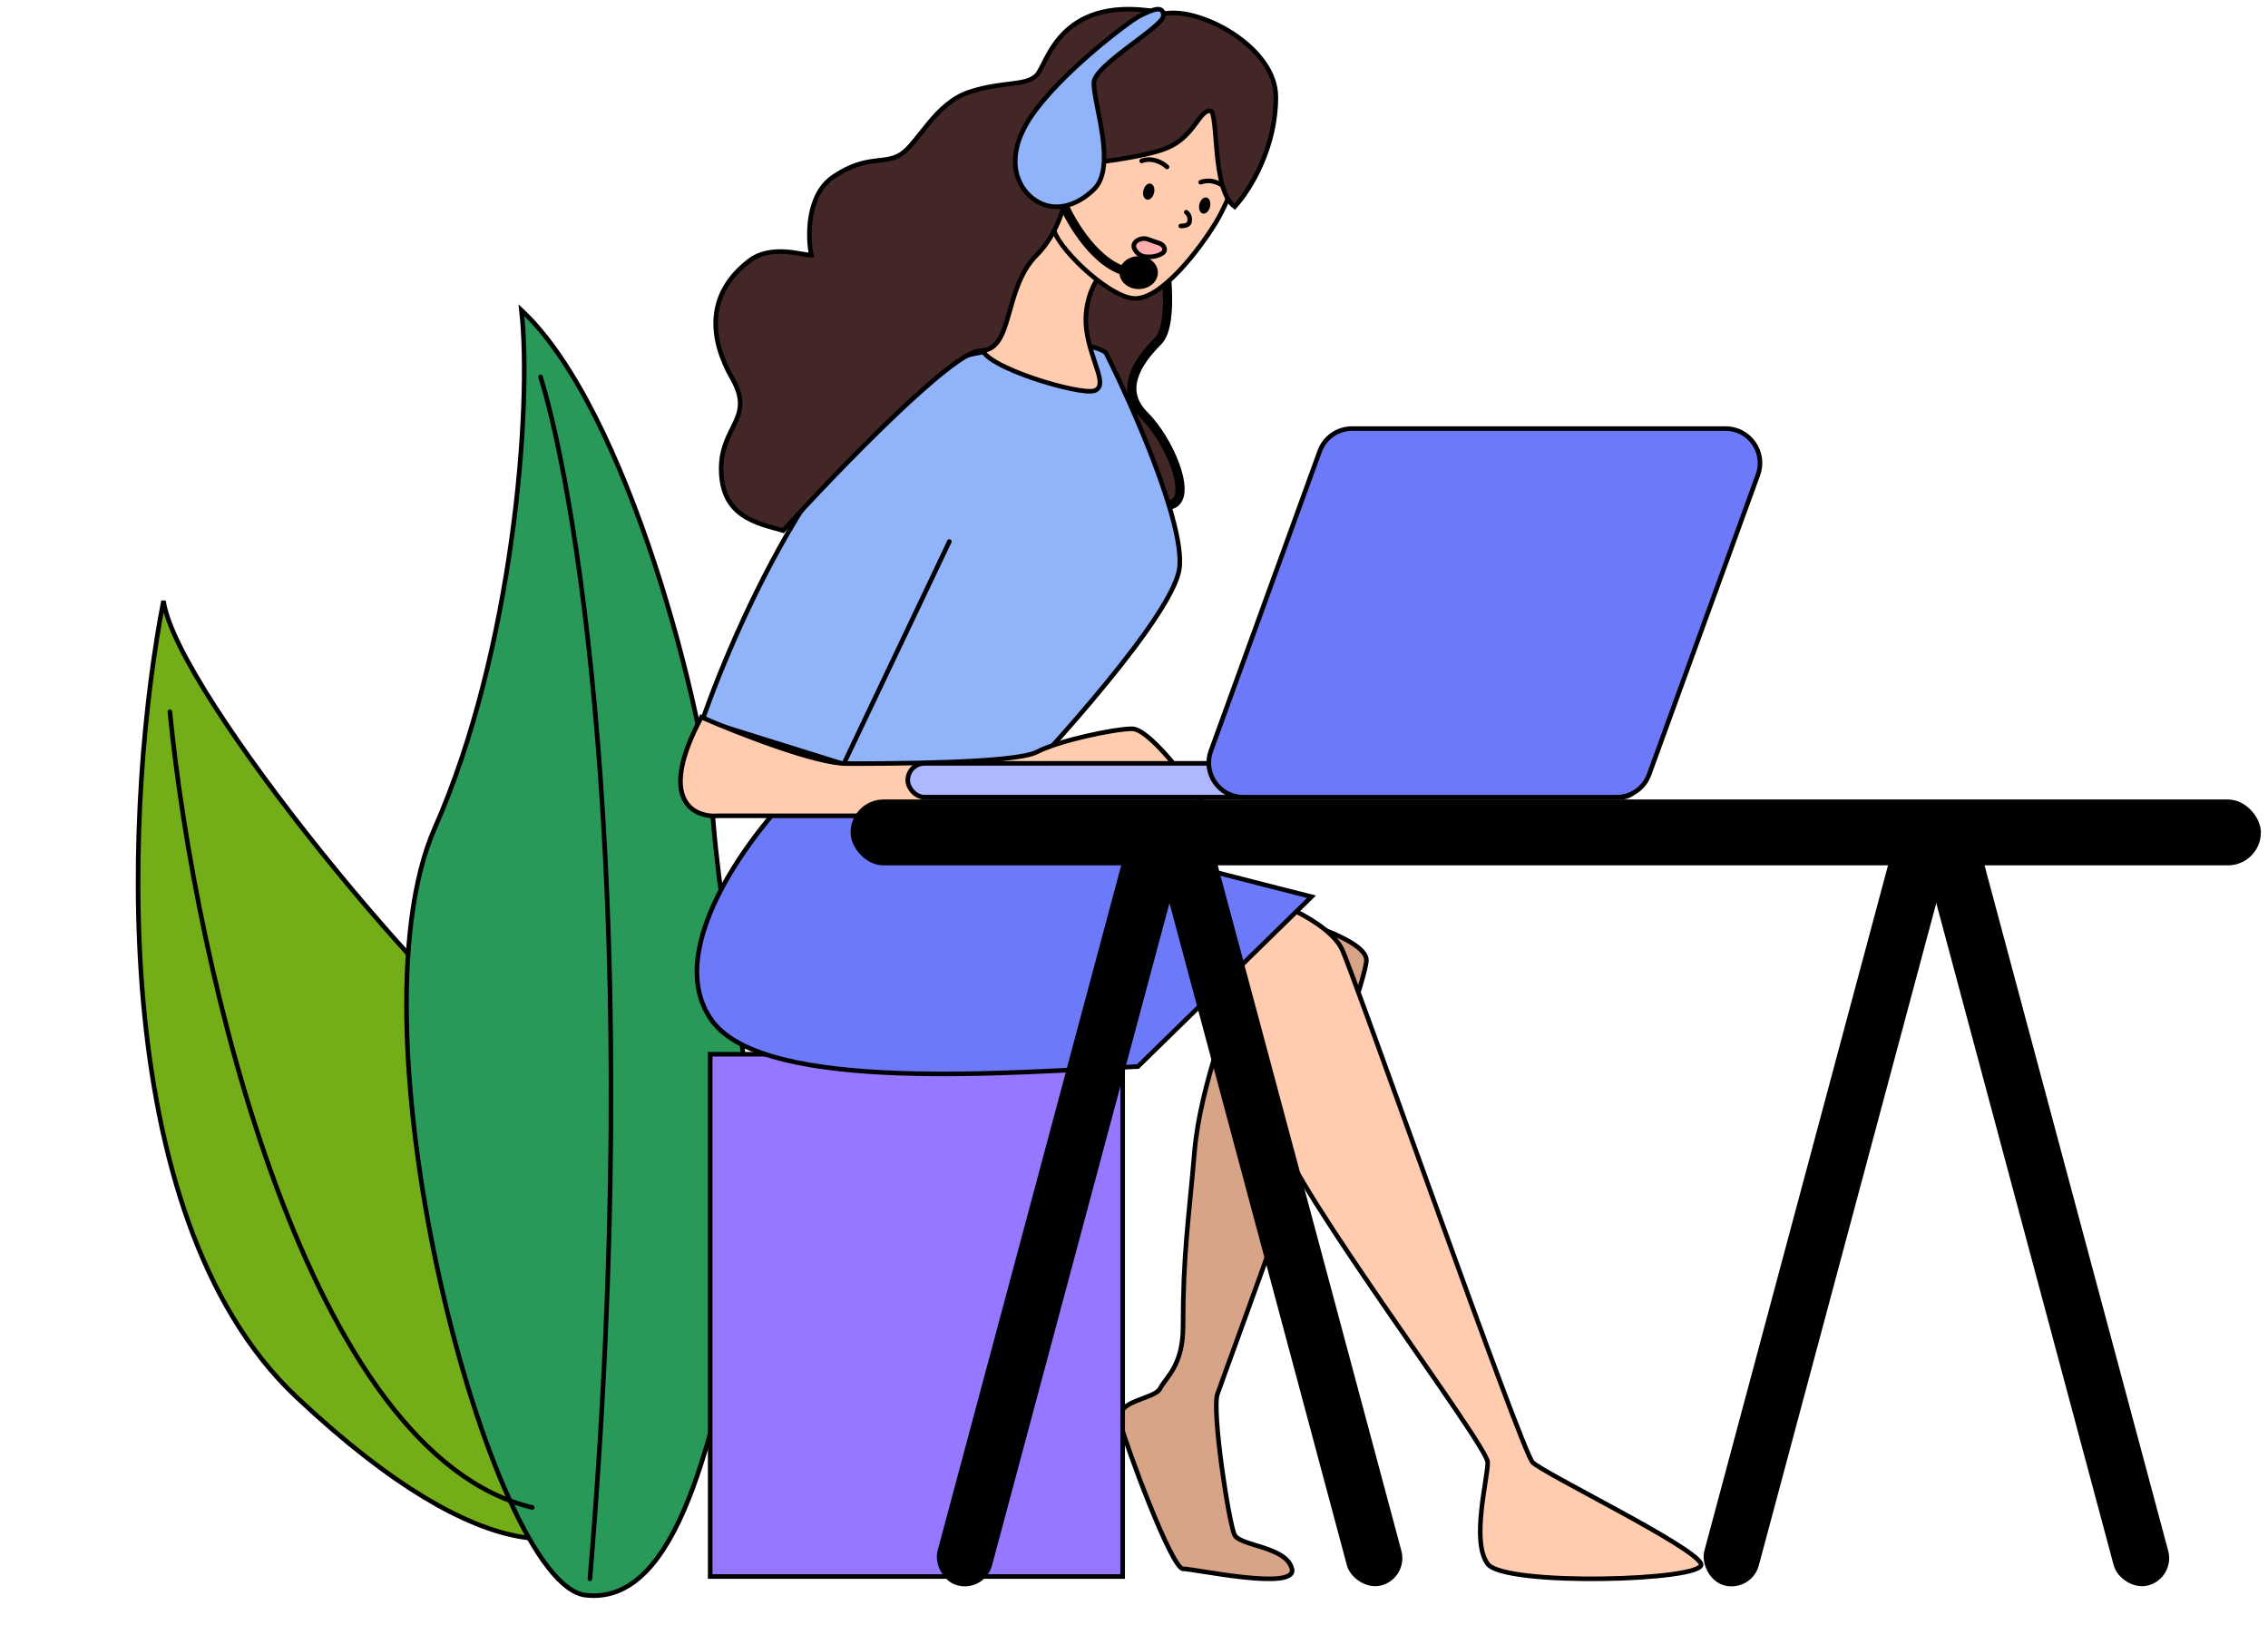 <svg width="247" height="177" viewBox="0 0 247 177" fill="none" xmlns="http://www.w3.org/2000/svg">
<path d="M126.1 37.157C128.013 35.244 126.897 27.595 126.1 24.009L122.216 22.515L111.16 29.387L117.136 53.293C120.124 54.189 126.459 55.743 127.893 54.787C129.686 53.592 127.296 47.914 124.606 45.225C121.917 42.535 123.71 39.547 126.1 37.157Z" fill="#432727" stroke="black" stroke-linecap="round"/>
<path d="M58.319 116.876C66.119 121.554 66.849 150.391 66.239 164.224C63.758 168.51 53.497 172.091 32.293 152.133C11.089 132.174 13.8 86.012 17.805 65.425C19.154 75.362 48.569 111.027 58.319 116.876Z" fill="#73AD18" stroke="black" stroke-width="0.5"/>
<path d="M56.788 33.78C57.97 44.329 55.884 70.852 47.367 90.13C37.493 112.479 53.488 172.521 63.779 173.706C74.069 174.89 77.686 155.488 80.962 140.83C84.237 126.171 78.878 104.503 77.686 89.553C76.733 77.593 68.429 44.628 56.788 33.78Z" fill="#299959" stroke="black" stroke-width="0.5"/>
<path d="M128.841 144.442C128.841 136.464 129.466 132.782 130.089 125.417C130.713 118.053 134.458 108.847 134.458 108.847L127.594 105.779L134.458 98.414C139.242 99.437 148.81 102.096 148.81 104.551C148.81 107.62 133.21 149.966 132.586 151.807C131.962 153.648 133.834 165.922 134.458 167.15C135.082 168.377 140.074 168.377 140.698 170.832C141.322 173.287 130.089 170.832 128.841 170.832C127.593 170.832 122.602 157.33 121.978 154.875C121.354 152.421 125.722 152.421 126.346 151.193C126.97 149.966 128.841 148.738 128.841 144.442Z" fill="#D8A488" stroke="black" stroke-width="0.5"/>
<path d="M146.125 103.314C145.147 101.347 142.049 99.626 140.622 99.012L132.674 100.855C134.508 106.591 138.421 119.17 139.4 123.594C140.622 129.126 162.021 157.396 162.021 159.239C162.021 161.083 160.187 167.843 162.021 170.302C163.855 172.76 185.865 172.145 185.253 170.302C184.642 168.458 168.135 160.468 166.912 159.239C165.689 158.01 147.348 105.772 146.125 103.314Z" fill="#FFCCAF" stroke="black" stroke-width="0.5"/>
<rect x="77.345" y="114.8" width="44.92" height="56.873" fill="#9578FF" stroke="black" stroke-width="0.5"/>
<path d="M77.587 111.206C71.733 103.318 82.462 89.431 89.17 83.473C93.643 85.322 102.952 86.185 104.416 87.171C105.879 88.157 130.638 94.566 142.834 97.648L123.93 116.136C110.514 116.753 83.441 119.094 77.587 111.206Z" fill="#6C79F9" stroke="black" stroke-width="0.5"/>
<path d="M128.461 61.777C128.956 56.851 123.306 44.126 120.419 38.379C118.563 37.148 114.233 37.148 106.809 38.379C92.124 40.815 80.621 66.703 76.497 78.402L108.046 88.254C114.645 81.481 127.966 66.703 128.461 61.777Z" fill="#91B3FA" stroke="black" stroke-width="0.5"/>
<path d="M92.216 83.15C88.806 83.15 80.241 79.78 76.385 78.095C71.514 87.194 75.573 89.047 78.212 88.837H129.968C131.186 88.205 131.186 86.941 129.968 85.677C128.75 84.414 125.097 79.359 123.27 79.359C121.443 79.359 115.354 80.622 112.919 81.886C110.483 83.15 96.478 83.15 92.216 83.15Z" fill="#FFCCAF" stroke="black" stroke-width="0.5"/>
<path d="M118.331 35.961C117.853 32.51 119.725 29.705 120.124 29.91L112.952 22.515C110.96 26.829 106.976 35.95 106.976 37.922C106.976 39.895 117.733 43.133 119.228 42.535C120.722 41.938 118.809 39.413 118.331 35.961Z" fill="#FFCCAF" stroke="black" stroke-width="0.5"/>
<path d="M132.463 24.143C133.929 21.706 136.274 15.796 135.663 12.953C136.274 12.546 133.074 10.981 128.186 9.519C122.077 7.691 114.746 22.925 114.746 24.753C114.746 26.581 120.59 32.326 123.5 32.5C126.41 32.674 130.63 27.19 132.463 24.143Z" fill="#FFCCAF" stroke="black" stroke-width="0.5"/>
<path d="M125.031 26.056C125.436 26.212 125.858 26.358 126.248 26.483C126.802 26.662 127.072 27.277 126.579 27.586C126.194 27.827 125.642 28.004 124.884 27.968C124.205 27.936 123.791 27.567 123.549 27.085C123.18 26.35 124.264 25.759 125.031 26.056Z" fill="#FFAEAE" stroke="black" stroke-width="0.5"/>
<ellipse cx="125.104" cy="20.865" rx="0.597" ry="0.896" transform="rotate(13.335 125.104 20.865)" fill="black"/>
<ellipse cx="131.199" cy="22.381" rx="0.597" ry="0.896" transform="rotate(13.335 131.199 22.381)" fill="black"/>
<path d="M129.192 23.112C129.716 23.492 129.567 24.185 129.491 24.307C129.415 24.43 129.193 24.606 128.595 24.606" stroke="black" stroke-width="0.5" stroke-linecap="round"/>
<path d="M127.093 18.176C126.677 17.77 125.543 17.072 124.332 17.521" stroke="black" stroke-width="0.5" stroke-linecap="round"/>
<path d="M133.524 20.497C133.109 20.092 131.975 19.393 130.763 19.843" stroke="black" stroke-width="0.5" stroke-linecap="round"/>
<path d="M138.95 10.562C138.95 5.176 130.882 0.853 126.997 1.465C115.343 -0.983 114.117 6.973 112.89 8.198C111.663 9.422 109.21 8.81 105.53 10.034C101.85 11.258 100.01 15.542 98.169 16.767C96.329 17.991 94.489 16.767 90.809 19.215C87.865 21.174 87.947 25.744 88.356 27.784C87.333 27.784 83.979 26.583 81.609 28.396C76.796 32.077 77.315 36.965 79.769 41.249C82.222 45.534 78.541 46.38 78.541 51.042C78.541 56.281 82.426 56.959 85.288 57.775C91.218 51.246 103.812 38.189 106.756 38.189C110.436 38.189 109.21 31.456 112.89 27.784C115.834 24.846 116.57 20.031 116.57 17.991C119.023 17.787 124.544 17.134 126.997 16.154C130.064 14.93 130.552 12.056 131.778 12.056C132.76 12.056 131.904 20.678 134.468 22.515C136.308 20.475 138.95 15.948 138.95 10.562Z" fill="#432727" stroke="black" stroke-width="0.5"/>
<path d="M119.126 9.03C119.126 7.077 126.7 2.926 126.698 1.705C126.697 0.484 125.436 1.094 124.175 1.705L124.175 1.705C122.914 2.315 114.078 9.03 111.554 13.914C109.535 17.82 110.924 20.628 112.817 21.849C114.711 23.07 117.107 22.582 119.126 20.628C121.65 18.187 119.126 11.472 119.126 9.03Z" fill="#91B3FA" stroke="black" stroke-width="0.5"/>
<path d="M115.941 22.515C117.02 24.905 120.085 29.686 123.71 29.686" stroke="black"/>
<ellipse cx="124.009" cy="29.686" rx="2.092" ry="1.793" fill="black"/>
<rect x="92.633" y="87.059" width="153.592" height="7.172" rx="3.586" fill="black"/>
<rect x="98.859" y="83.126" width="79.583" height="3.683" rx="1.842" fill="#AFB7FF" stroke="black" stroke-width="0.5"/>
<path d="M147.247 46.67H187.925C190.527 46.67 192.338 49.254 191.45 51.7L179.598 84.339C179.06 85.822 177.651 86.809 176.073 86.809H135.395C132.793 86.809 130.982 84.224 131.87 81.779L143.722 49.14C144.26 47.657 145.669 46.67 147.247 46.67Z" fill="#6C79F9" stroke="black" stroke-width="0.5"/>
<rect x="206.433" y="91.183" width="6.14" height="83.506" rx="3.07" transform="rotate(15 206.433 91.183)" fill="black"/>
<rect x="122.923" y="91.183" width="6.14" height="83.506" rx="3.07" transform="rotate(15 122.923 91.183)" fill="black"/>
<rect x="209.382" y="92.772" width="6.14" height="83.506" rx="3.07" transform="rotate(-15 209.382 92.772)" fill="black"/>
<rect x="125.872" y="92.772" width="6.14" height="83.506" rx="3.07" transform="rotate(-15 125.872 92.772)" fill="black"/>
<path d="M92.036 82.876L103.391 58.97" stroke="black" stroke-width="0.5" stroke-linecap="round"/>
<path d="M58.867 41.041C63.15 54.887 70.222 100.446 64.245 171.923" stroke="black" stroke-width="0.5" stroke-linecap="round"/>
<path d="M18.5 77.5C21.289 105.888 33.587 158.416 57.97 164.154" stroke="black" stroke-width="0.5" stroke-linecap="round"/>
</svg>
